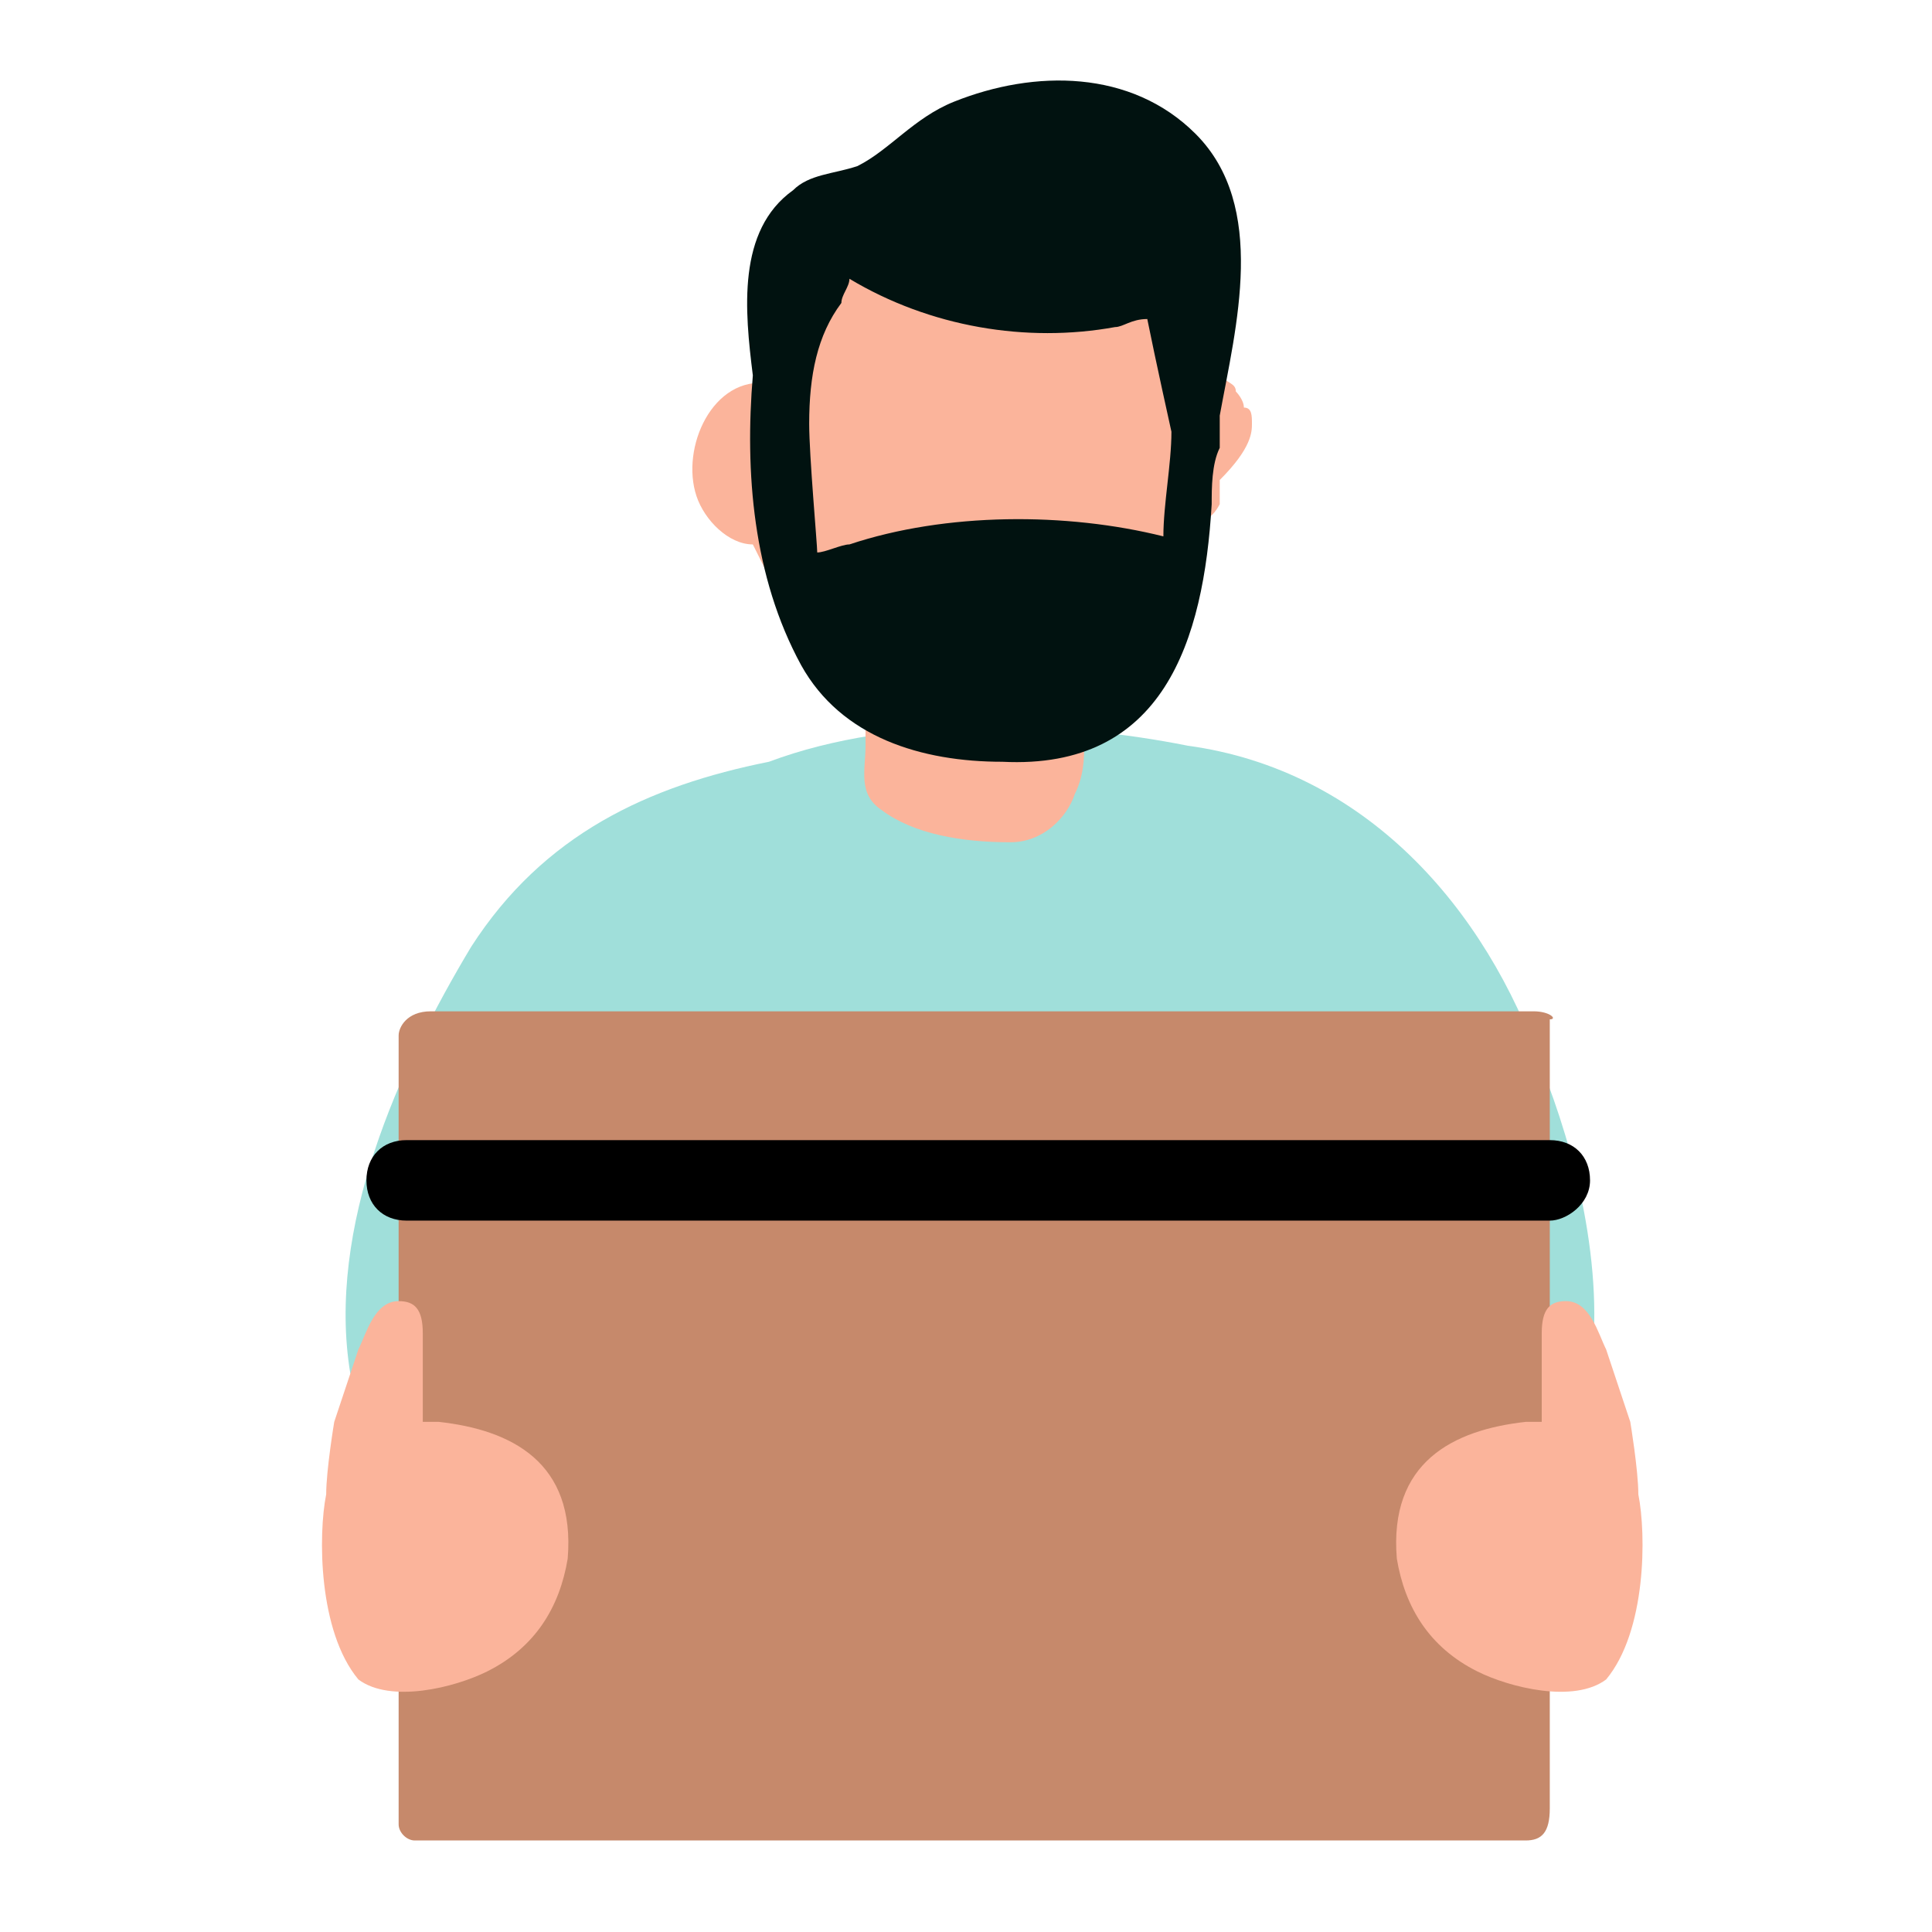 <svg width="24" height="24" viewBox="0 0 24 24" fill="none" xmlns="http://www.w3.org/2000/svg">
<path d="M19.752 17.063C19.952 15.763 19.552 14.263 19.152 13.263C18.452 11.263 16.952 9.563 14.752 9.263C13.252 8.963 11.152 8.863 9.552 9.463C8.052 9.763 6.752 10.363 5.852 11.763C4.952 13.263 4.052 15.263 4.352 17.063H19.752Z" fill="#A0DFDA"/>
<path d="M15.552 5.263C15.552 5.163 15.552 5.163 15.552 5.263C15.552 5.163 15.552 5.163 15.552 5.263C15.552 5.163 15.552 5.063 15.452 5.063C15.452 4.963 15.352 4.863 15.352 4.863C15.352 4.763 15.252 4.763 15.152 4.663H15.052C14.952 4.663 14.752 4.563 14.652 4.563C14.452 4.063 14.152 3.463 13.652 3.163H13.552C12.952 2.763 12.252 2.663 11.552 2.863C10.552 2.963 9.552 3.663 9.552 4.763C8.852 4.663 8.452 5.563 8.652 6.163C8.752 6.463 9.052 6.763 9.352 6.763C9.452 6.963 9.552 7.163 9.652 7.363V7.463C9.652 7.563 9.752 7.563 9.752 7.663C10.052 8.063 10.352 8.363 10.752 8.663C10.752 8.863 10.752 9.063 10.752 9.263C10.752 9.563 10.652 9.863 10.952 10.063C11.352 10.363 11.952 10.463 12.552 10.463C12.952 10.463 13.252 10.163 13.352 9.863C13.552 9.463 13.452 8.963 13.352 8.563C13.952 8.163 14.352 7.363 14.552 6.563C14.852 6.563 15.052 6.463 15.152 6.263C15.152 6.263 15.152 6.263 15.152 6.163V6.063V5.963C15.552 5.563 15.552 5.363 15.552 5.263Z" fill="#FBB49B"/>
<path d="M14.852 1.663C14.052 0.863 12.852 0.863 11.852 1.263C11.352 1.463 11.052 1.863 10.652 2.063C10.352 2.163 10.052 2.163 9.852 2.363C9.152 2.863 9.252 3.863 9.352 4.663C9.252 5.863 9.352 7.163 9.952 8.263C10.452 9.163 11.452 9.463 12.452 9.463C14.452 9.563 14.952 7.963 15.052 6.263C15.052 6.063 15.052 5.763 15.152 5.563C15.152 5.463 15.152 5.363 15.152 5.263C15.152 5.263 15.152 5.263 15.152 5.163C15.352 4.063 15.752 2.563 14.852 1.663ZM10.452 3.763C10.452 3.663 10.552 3.563 10.552 3.463C11.552 4.063 12.752 4.263 13.852 4.063C13.952 4.063 14.052 3.963 14.252 3.963C14.352 4.463 14.552 5.363 14.552 5.363C14.552 5.763 14.452 6.263 14.452 6.663C13.252 6.363 11.752 6.363 10.552 6.763C10.452 6.763 10.252 6.863 10.152 6.863C10.152 6.763 10.052 5.663 10.052 5.263C10.052 4.663 10.152 4.163 10.452 3.763Z" fill="#011210"/>
<path d="M19.052 12.563H5.352C5.052 12.563 4.952 12.763 4.952 12.863V22.663C4.952 22.763 5.052 22.863 5.152 22.863H18.952C19.152 22.863 19.252 22.763 19.252 22.463V12.663C19.352 12.663 19.252 12.563 19.052 12.563Z" fill="#C6896B"/>
<path d="M20.352 18.563C20.352 18.263 20.252 17.663 20.252 17.663C20.152 17.363 20.052 17.063 19.952 16.763C19.852 16.563 19.752 16.163 19.452 16.163C19.252 16.163 19.152 16.263 19.152 16.563C19.152 16.963 19.152 17.263 19.152 17.663C19.052 17.663 19.052 17.663 18.952 17.663C18.052 17.763 17.252 18.163 17.352 19.363C17.452 19.963 17.752 20.463 18.352 20.763C18.752 20.963 19.552 21.163 19.952 20.863C20.452 20.263 20.452 19.063 20.352 18.563Z" fill="#FBB49B"/>
<path d="M4.052 18.563C4.052 18.263 4.152 17.663 4.152 17.663C4.252 17.363 4.352 17.063 4.452 16.763C4.552 16.563 4.652 16.163 4.952 16.163C5.152 16.163 5.252 16.263 5.252 16.563C5.252 16.963 5.252 17.263 5.252 17.663C5.352 17.663 5.352 17.663 5.452 17.663C6.352 17.763 7.152 18.163 7.052 19.363C6.952 19.963 6.652 20.463 6.052 20.763C5.652 20.963 4.852 21.163 4.452 20.863C3.952 20.263 3.952 19.063 4.052 18.563Z" fill="#FBB49B"/>
<path d="M19.252 15.163H5.052C4.752 15.163 4.552 14.963 4.552 14.663C4.552 14.363 4.752 14.163 5.052 14.163H19.252C19.552 14.163 19.752 14.363 19.752 14.663C19.752 14.963 19.452 15.163 19.252 15.163Z" fill="black"/>
</svg>
